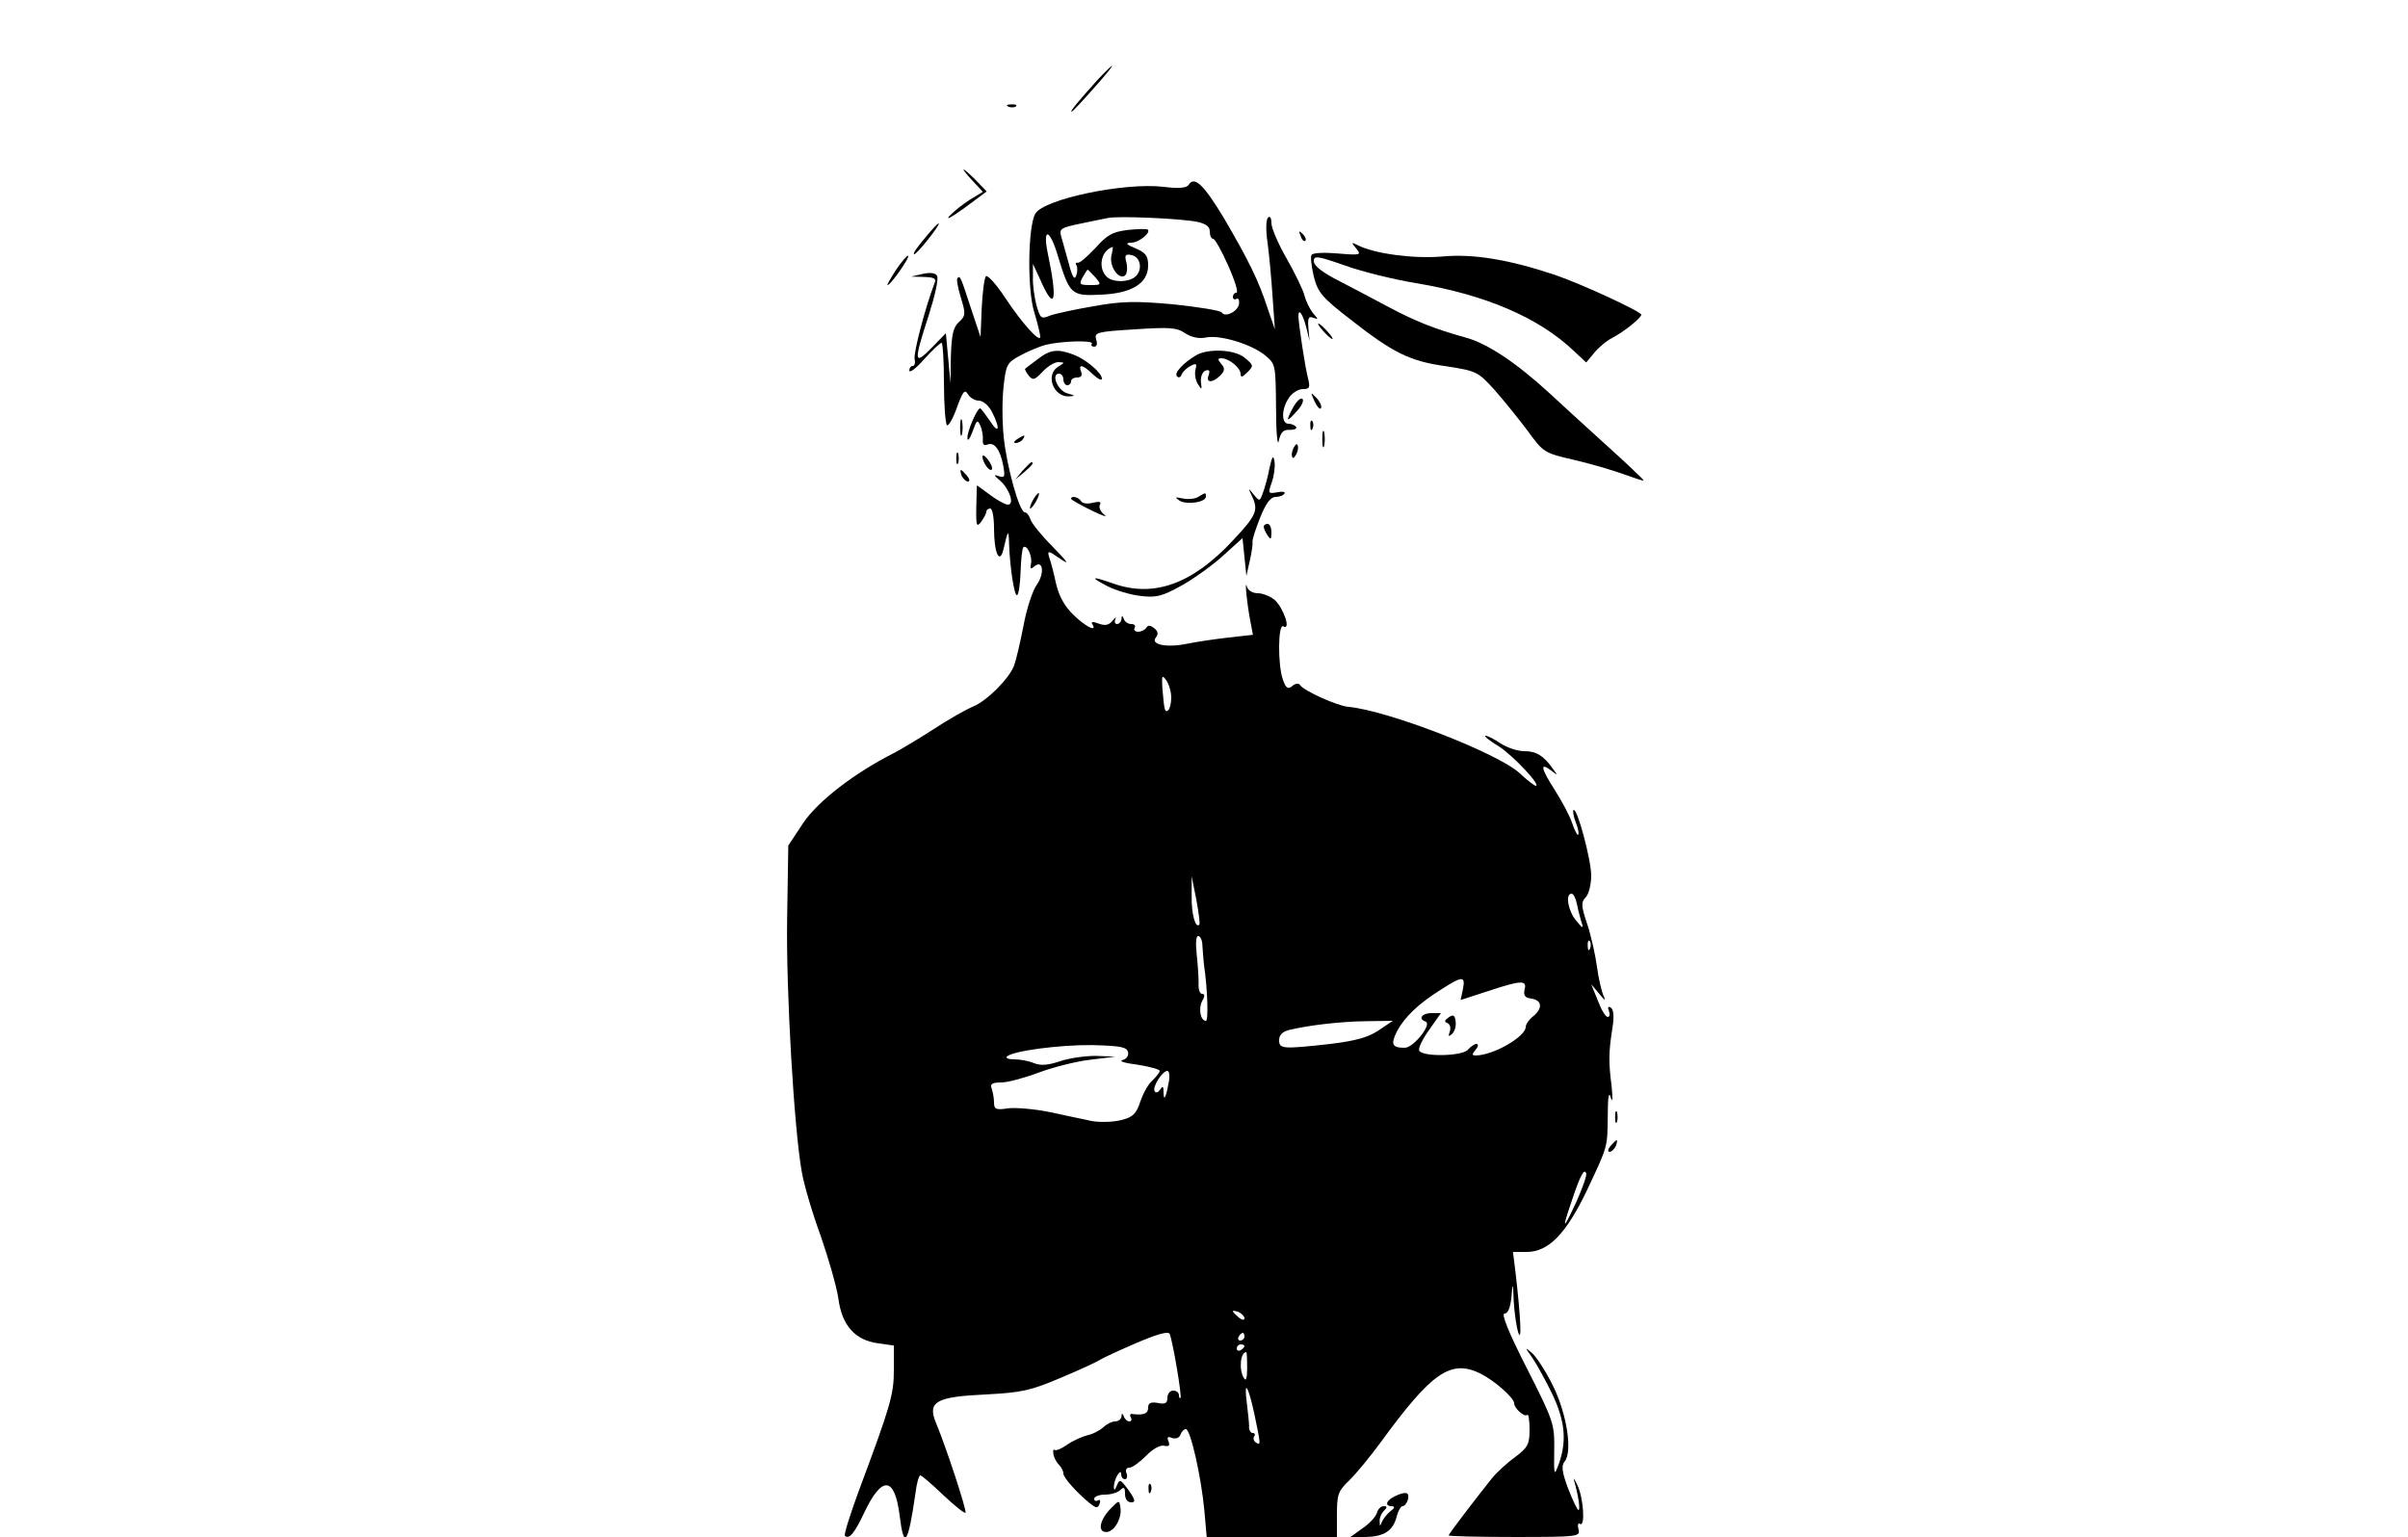 <?xml version="1.0" standalone="no"?>
<!DOCTYPE svg PUBLIC "-//W3C//DTD SVG 20010904//EN"
 "http://www.w3.org/TR/2001/REC-SVG-20010904/DTD/svg10.dtd">
<svg version="1.0" xmlns="http://www.w3.org/2000/svg"
 width="625pt" height="399pt" viewBox="0 0 625 399"
 preserveAspectRatio="xMidYMid meet">

<g transform="translate(0,399) scale(0.1,-0.1)"
fill="#000000" stroke="none">
<path d="M2849 3783 c-46 -51 -73 -83 -68 -83 3 0 28 27 57 60 59 66 66 81 11
23z"/>
<path d="M2618 3713 c7 -3 16 -2 19 1 4 3 -2 6 -13 5 -11 0 -14 -3 -6 -6z"/>
<path d="M2524 3521 l27 -29 -33 -20 c-19 -12 -43 -31 -54 -43 -10 -12 7 -2
39 21 l58 43 -28 29 c-15 15 -29 28 -32 28 -2 0 8 -13 23 -29z"/>
<path d="M3085 3510 c-5 -8 -26 -10 -65 -5 -102 12 -312 -32 -333 -70 -19 -34
-21 -195 -3 -254 9 -30 16 -59 16 -65 0 -18 -49 37 -91 101 -23 35 -46 60 -50
56 -4 -4 -9 -42 -11 -83 l-3 -75 -25 75 c-27 83 -28 85 -35 78 -3 -2 1 -25 9
-51 13 -42 12 -47 -5 -63 -15 -13 -19 -33 -21 -88 l-1 -71 -6 65 -6 65 -37
-38 c-46 -47 -47 -37 -8 83 16 50 27 97 22 104 -4 8 -18 9 -37 5 l-30 -7 34
-1 c27 -1 32 -4 26 -18 -22 -56 -55 -181 -51 -195 2 -10 0 -18 -5 -18 -5 0 -9
-6 -9 -12 1 -7 18 6 39 30 21 23 41 42 45 42 3 0 6 -47 6 -104 0 -58 4 -107 8
-110 4 -2 16 18 26 47 15 41 20 47 28 34 5 -9 18 -17 28 -17 11 0 26 -12 35
-30 22 -43 18 -60 -6 -22 -12 17 -23 32 -25 32 -8 0 -34 -60 -33 -77 0 -10 6
-3 13 16 11 31 13 33 21 15 4 -10 7 -27 6 -36 -1 -12 3 -16 12 -12 18 7 33
-13 41 -55 5 -29 4 -32 -12 -27 -13 5 -13 2 4 -12 24 -21 38 -62 20 -62 -7 0
-27 11 -46 25 -19 14 -34 25 -34 25 -1 0 -1 -25 -2 -56 -1 -50 1 -54 13 -38 7
10 13 21 13 26 0 4 5 8 10 8 6 0 10 -24 10 -52 0 -65 15 -96 25 -52 11 48 13
51 14 14 2 -63 14 -140 21 -135 4 2 8 30 9 62 1 31 4 59 7 62 9 9 24 -23 20
-42 -3 -14 -1 -16 9 -7 22 18 27 -18 6 -48 -11 -15 -27 -64 -35 -109 -9 -46
-20 -91 -24 -101 -13 -34 -70 -91 -106 -106 -19 -8 -65 -34 -103 -59 -37 -24
-84 -52 -103 -62 -103 -52 -197 -125 -235 -181 l-39 -59 -3 -190 c-3 -187 18
-546 38 -657 5 -31 27 -106 49 -166 21 -61 42 -134 46 -163 9 -69 43 -108 102
-116 l42 -6 0 -63 c0 -64 -8 -92 -92 -317 -22 -60 -38 -111 -35 -114 11 -10
25 7 50 60 46 97 79 95 92 -7 11 -91 22 -75 41 57 3 26 9 47 13 47 3 0 30 -23
59 -51 30 -28 56 -49 58 -46 4 4 -50 170 -77 234 -22 54 0 67 129 73 95 5 117
10 197 44 50 21 95 42 100 46 6 4 47 23 93 43 56 24 85 32 88 24 9 -24 32
-162 28 -166 -2 -2 -4 1 -4 7 0 7 -7 12 -15 12 -8 0 -15 -8 -15 -19 0 -14 -6
-17 -25 -13 -18 3 -25 0 -25 -12 0 -16 -11 -20 -39 -17 -7 2 -10 -2 -6 -8 3
-6 2 -11 -4 -11 -5 0 -12 6 -14 13 -4 9 -6 9 -6 0 -1 -7 -8 -13 -17 -13 -8 0
-22 -7 -30 -15 -9 -8 -27 -18 -42 -21 -15 -4 -39 -15 -53 -25 -14 -10 -29 -16
-32 -13 -3 3 -4 -1 -3 -10 1 -9 8 -22 14 -28 7 -7 12 -17 12 -23 0 -11 33 -48
68 -77 18 -14 21 -14 26 -2 3 9 1 12 -4 9 -6 -3 -10 -1 -10 4 0 6 13 11 28 11
15 0 33 5 40 12 9 9 12 7 12 -10 0 -13 6 -22 16 -22 12 0 11 6 -7 32 -21 28
-23 29 -30 12 -5 -13 -8 -14 -8 -4 0 8 4 22 9 30 6 10 10 11 10 3 0 -7 4 -13
10 -13 5 0 7 7 4 15 -4 9 0 15 7 15 8 0 27 14 44 31 17 18 37 28 46 26 13 -3
16 0 12 11 -5 11 -2 14 9 9 10 -3 19 0 22 9 3 8 9 14 14 14 12 0 40 -125 48
-212 l6 -68 169 0 169 0 0 58 c0 52 3 61 31 88 17 16 54 61 82 99 134 184 183
217 260 179 36 -18 87 -63 87 -77 0 -13 27 -37 34 -30 3 4 6 -14 6 -38 0 -39
-5 -47 -38 -72 -21 -15 -48 -40 -60 -55 -43 -54 -112 -144 -112 -148 0 -2 77
-4 171 -4 166 0 171 1 166 20 -3 11 -1 18 4 14 14 -9 9 68 -7 101 -8 17 -12
21 -8 10 11 -39 16 -75 11 -75 -3 0 -15 25 -27 56 -16 43 -18 59 -9 70 21 25
6 123 -30 196 -18 37 -43 75 -54 85 -20 17 -20 17 1 -13 12 -18 35 -60 52 -95
32 -69 37 -120 16 -179 -12 -33 -13 -32 -12 35 1 68 -1 75 -71 213 -48 94 -67
142 -58 142 9 0 15 15 18 43 3 40 4 39 6 -13 2 -30 7 -66 12 -80 9 -26 6 40
-7 153 l-7 57 36 0 c56 0 102 47 156 160 55 117 53 110 54 195 0 50 3 63 8 45
5 -14 5 -1 2 30 -8 63 -8 87 2 151 5 30 3 49 -4 53 -7 5 -9 1 -5 -8 3 -9 2
-16 -3 -16 -6 0 -17 19 -26 43 l-17 42 21 -25 c14 -18 18 -19 11 -5 -5 11 -13
45 -17 75 -4 30 -15 80 -25 110 -16 48 -17 57 -4 71 8 8 14 34 14 56 0 41 -37
179 -46 170 -2 -2 0 -17 6 -32 6 -15 9 -30 6 -32 -2 -2 -9 11 -15 29 -6 19
-27 58 -46 88 -36 56 -39 73 -8 49 17 -13 17 -13 3 6 -24 34 -43 45 -74 45
-17 0 -44 9 -61 20 -16 11 -34 20 -39 20 -6 0 10 -13 35 -28 38 -25 110 -102
95 -102 -3 0 -23 15 -43 34 -60 53 -343 162 -443 171 -28 2 -117 42 -126 57
-3 5 -12 4 -20 -3 -11 -9 -16 -6 -24 16 -14 38 -13 148 1 139 21 -12 0 49 -23
69 -11 9 -31 17 -43 17 -14 0 -26 7 -29 18 -6 21 1 -50 10 -94 l6 -32 -63 -7
c-35 -4 -83 -11 -107 -16 -52 -11 -97 -3 -82 16 7 9 6 16 -4 24 -10 8 -16 9
-21 1 -3 -5 -13 -10 -21 -10 -8 0 -12 5 -9 10 3 6 0 10 -9 10 -8 0 -17 6 -19
13 -4 10 -6 10 -6 0 -1 -7 -6 -13 -12 -13 -5 0 -7 6 -4 13 4 6 0 5 -7 -4 -10
-12 -19 -14 -36 -8 -15 6 -21 5 -17 -1 14 -22 -16 -8 -48 23 -23 22 -38 48
-46 82 -6 28 -14 59 -18 69 -5 17 -2 17 28 -4 26 -18 22 -11 -18 30 -29 29
-55 61 -58 71 -4 11 -10 19 -15 19 -14 0 -47 118 -55 197 -4 40 -4 99 0 131 6
55 9 61 43 79 20 11 51 24 67 28 42 10 124 12 119 3 -3 -5 0 -8 6 -8 7 0 9 8
5 19 -5 18 2 20 100 26 90 6 109 5 131 -10 17 -11 37 -15 55 -11 36 7 116 -17
152 -46 28 -23 28 -24 29 -138 0 -63 4 -101 7 -85 5 23 12 30 28 29 12 0 20 3
17 8 -3 4 -12 8 -20 8 -19 0 -18 40 2 68 8 12 24 22 36 22 17 0 19 4 13 28 -8
30 -24 139 -25 161 0 23 12 5 21 -31 l8 -33 -3 33 c-2 26 0 32 13 27 13 -5 13
-4 -1 12 -8 10 -18 30 -22 45 -3 14 -24 57 -46 96 -22 38 -40 80 -40 93 0 14
-4 19 -9 14 -5 -6 -6 -33 -1 -65 4 -30 10 -93 13 -140 l6 -85 -19 55 c-23 71
-49 124 -114 235 -52 86 -76 109 -91 85z m23 -96 c22 -5 32 -12 32 -25 0 -11
4 -19 9 -19 4 0 22 -31 39 -70 17 -38 27 -70 21 -70 -5 0 -9 -5 -9 -11 0 -5 4
-8 9 -5 5 3 8 -2 7 -12 -1 -19 -36 -38 -45 -23 -4 5 -60 14 -126 21 -99 9
-135 8 -207 -5 -47 -8 -98 -19 -112 -24 -24 -10 -26 -8 -36 27 -5 20 -10 53
-9 72 l0 35 19 -41 c38 -87 46 -57 19 71 -13 66 6 60 26 -7 31 -102 35 -107
111 -103 81 3 124 29 124 76 0 24 -6 33 -32 44 -26 11 -28 14 -12 15 20 0 52
26 43 34 -2 2 -25 2 -52 -1 -39 -5 -53 -12 -84 -47 -21 -22 -41 -40 -46 -38
-5 1 -6 -2 -3 -7 3 -5 3 -17 -1 -27 -4 -12 -10 -3 -19 32 -8 27 -16 59 -20 71
-5 19 0 22 48 32 29 6 62 13 73 15 25 6 189 -1 233 -10z m-223 -86 c-7 -27 17
-64 34 -54 6 4 8 18 5 33 -6 21 -3 24 12 21 23 -4 30 -34 14 -53 -15 -18 -61
-20 -78 -3 -23 23 -14 68 16 77 1 1 0 -9 -3 -21z m-42 -58 c16 -19 16 -20 -13
-20 -28 0 -30 2 -20 20 6 11 12 20 13 20 1 0 10 -9 20 -20z m197 -1091 c0 -15
-4 -30 -8 -33 -9 -6 -10 -1 -15 57 -2 34 -1 36 10 21 7 -10 13 -30 13 -45z
m73 -589 c-10 -12 -21 28 -20 74 l0 51 12 -60 c6 -33 10 -62 8 -65z m980 53
c3 -16 9 -37 12 -48 6 -16 3 -16 -14 5 -21 25 -29 70 -12 70 5 0 11 -12 14
-27z m-972 -110 c1 -16 3 -37 4 -48 9 -59 12 -145 5 -145 -14 0 -20 31 -10 51
8 13 7 19 0 19 -6 0 -10 12 -9 28 0 15 -2 48 -5 75 -3 28 -2 47 4 47 6 0 11
-12 11 -27z m1006 -5 c-3 -8 -6 -5 -6 6 -1 11 2 17 5 13 3 -3 4 -12 1 -19z
m-330 -106 l-6 -28 71 23 c87 29 102 29 95 4 -3 -15 1 -21 16 -23 29 -4 32
-24 8 -45 -12 -9 -21 -22 -21 -29 0 -25 -83 -73 -129 -74 -11 0 -11 3 -1 15 7
8 8 15 2 15 -5 0 -15 -7 -22 -15 -14 -17 -116 -19 -126 -3 -4 6 8 30 25 54
l31 44 -25 0 c-24 0 -35 -15 -15 -22 18 -6 -31 -68 -54 -68 -33 0 -37 9 -20
43 20 37 55 71 114 108 56 36 64 36 57 1z m-219 -107 c-27 -18 -59 -27 -125
-35 -125 -14 -133 -13 -133 10 0 13 9 22 25 26 49 12 131 22 200 23 l70 1 -37
-25z m-650 -57 c2 -9 -5 -18 -15 -20 -10 -3 8 -8 40 -12 31 -5 57 -12 57 -16
0 -4 -8 -14 -18 -24 -11 -9 -25 -34 -32 -55 -11 -33 -19 -41 -51 -49 -21 -5
-55 -6 -76 -2 -21 4 -69 15 -108 23 -38 8 -87 12 -107 10 -33 -5 -38 -3 -38
15 0 11 -3 27 -6 36 -5 12 1 16 25 16 17 0 61 12 98 26 38 14 97 29 133 33
l65 8 -51 2 c-28 0 -70 -6 -93 -14 -30 -10 -49 -12 -67 -5 -14 6 -37 10 -51
10 -15 0 -23 3 -20 7 15 15 138 31 222 30 75 -2 90 -5 93 -19z m105 -80 c-7
-39 -13 -49 -13 -22 0 14 -2 16 -9 5 -5 -7 -11 -9 -14 -4 -7 11 20 53 33 53 5
0 7 -15 3 -32z m1058 -309 c-35 -75 -38 -74 -11 5 22 66 32 84 37 70 2 -6 -10
-39 -26 -75z m-861 -301 c0 -6 -6 -5 -15 2 -8 7 -15 14 -15 16 0 2 7 1 15 -2
8 -4 15 -11 15 -16z m0 -48 c0 -5 -5 -10 -11 -10 -5 0 -7 5 -4 10 3 6 8 10 11
10 2 0 4 -4 4 -10z m0 -24 c0 -3 -4 -8 -10 -11 -5 -3 -10 -1 -10 4 0 6 5 11
10 11 6 0 10 -2 10 -4z m7 -57 c0 -26 -3 -36 -8 -27 -14 21 -10 68 6 68 1 0 2
-18 2 -41z m19 -121 c16 -77 17 -81 4 -73 -6 4 -8 11 -5 16 4 5 2 9 -4 9 -5 0
-10 8 -9 18 0 9 -3 37 -6 61 -8 62 4 44 20 -31z"/>
<path d="M3760 1349 c-11 -8 -12 -12 -3 -15 7 -3 9 -13 6 -22 -5 -13 -3 -14 6
-6 7 7 11 21 9 33 -2 16 -6 18 -18 10z"/>
<path d="M2414 3388 c-31 -36 -47 -58 -41 -58 3 0 20 18 37 40 34 43 36 55 4
18z"/>
<path d="M3376 3377 c3 -10 9 -15 12 -12 3 3 0 11 -7 18 -10 9 -11 8 -5 -6z"/>
<path d="M3520 3345 c14 -17 12 -18 -48 -13 -34 3 -65 2 -68 -4 -3 -5 0 -30 6
-56 11 -42 21 -54 96 -112 111 -87 154 -108 249 -121 77 -12 81 -14 123 -60
23 -26 62 -74 86 -106 42 -58 44 -59 122 -77 43 -10 101 -27 128 -37 28 -10
51 -18 52 -16 1 1 -45 45 -103 97 -57 52 -121 110 -141 129 -86 79 -162 130
-219 145 -82 23 -129 42 -199 79 -33 18 -91 48 -127 67 -44 22 -67 40 -67 52
0 15 9 14 83 -12 45 -16 127 -36 182 -45 181 -30 320 -90 411 -177 l31 -29 20
24 c10 13 32 32 48 40 32 17 75 52 75 60 0 8 -153 79 -223 103 -119 40 -214
56 -295 48 -73 -6 -173 7 -217 29 -18 9 -19 9 -5 -8z"/>
<path d="M2326 3290 c-14 -22 -25 -40 -22 -40 7 0 58 71 53 76 -2 2 -16 -14
-31 -36z"/>
<path d="M3435 3130 c10 -11 20 -20 23 -20 3 0 -3 9 -13 20 -10 11 -20 20 -23
20 -3 0 3 -9 13 -20z"/>
<path d="M2694 3058 c-16 -12 -31 -23 -33 -25 -2 -1 2 -9 9 -18 11 -13 15 -12
36 10 13 14 31 25 41 25 17 -1 17 -1 1 -11 -36 -20 -15 -80 27 -78 17 1 16 2
-5 8 -25 7 -43 51 -21 51 6 0 11 -7 11 -15 0 -8 5 -15 10 -15 6 0 10 5 10 10
0 6 7 10 16 10 10 0 14 6 10 15 -8 21 4 19 31 -7 13 -12 23 -17 23 -11 0 15
-41 50 -73 62 -41 16 -61 14 -93 -11z"/>
<path d="M3105 3068 c-34 -20 -59 -47 -50 -55 4 -5 10 -2 12 5 3 7 13 17 23
22 15 8 17 6 13 -9 -3 -11 0 -28 6 -38 10 -16 11 -16 8 6 -1 13 4 26 12 29 10
3 12 0 8 -12 -8 -20 10 -21 30 -1 12 12 13 19 3 30 -10 12 -10 15 1 15 20 -1
49 -25 49 -41 0 -10 5 -8 18 5 16 16 16 18 -7 37 -26 22 -94 25 -126 7z"/>
<path d="M3412 2948 c7 -15 15 -23 17 -17 2 6 -4 18 -13 27 -15 15 -15 15 -4
-10z"/>
<path d="M3355 2930 c-19 -36 -16 -38 13 -5 12 13 17 27 12 30 -5 3 -16 -8
-25 -25z"/>
<path d="M2492 2880 c0 -19 2 -27 5 -17 2 9 2 25 0 35 -3 9 -5 1 -5 -18z"/>
<path d="M3401 2884 c0 -11 3 -14 6 -6 3 7 2 16 -1 19 -3 4 -6 -2 -5 -13z"/>
<path d="M3432 2850 c0 -19 2 -27 5 -17 2 9 2 25 0 35 -3 9 -5 1 -5 -18z"/>
<path d="M2640 2850 c-9 -6 -10 -10 -3 -10 6 0 15 5 18 10 8 12 4 12 -15 0z"/>
<path d="M3356 2824 c-4 -9 -4 -19 -1 -22 2 -3 7 3 11 12 4 9 4 19 1 22 -2 3
-7 -3 -11 -12z"/>
<path d="M2482 2800 c0 -14 2 -19 5 -12 2 6 2 18 0 25 -3 6 -5 1 -5 -13z"/>
<path d="M2550 2805 c0 -15 18 -40 24 -34 3 3 -1 14 -9 25 -8 10 -14 15 -15 9z"/>
<path d="M3295 2775 c-4 -22 -12 -51 -17 -64 -8 -23 -9 -23 -24 -5 -14 18 -15
18 -5 -3 18 -37 13 -50 -49 -116 -105 -113 -205 -149 -310 -112 -57 20 -63 18
-17 -6 21 -11 60 -23 87 -26 42 -5 56 -1 107 27 32 18 81 53 108 78 l50 45 5
-49 5 -49 9 40 c5 22 8 44 7 49 -1 5 8 33 20 63 15 37 27 53 40 53 10 0 20 4
23 9 3 4 -6 6 -19 3 -24 -4 -24 -3 -14 26 6 17 9 41 7 54 -3 18 -6 14 -13 -17z"/>
<path d="M2654 2768 l-19 -23 23 19 c21 18 27 26 19 26 -2 0 -12 -10 -23 -22z"/>
<path d="M2496 2755 c4 -8 11 -15 16 -15 6 0 5 6 -2 15 -7 8 -14 15 -16 15 -2
0 -1 -7 2 -15z"/>
<path d="M2680 2690 c-6 -11 -8 -20 -6 -20 3 0 10 9 16 20 6 11 8 20 6 20 -3
0 -10 -9 -16 -20z"/>
<path d="M3110 2700 c-8 -5 -26 -7 -40 -4 -21 4 -22 4 -8 -6 19 -11 68 -4 68
11 0 11 -1 11 -20 -1z"/>
<path d="M2780 2695 c0 -2 24 -16 53 -30 28 -14 44 -19 33 -11 -10 8 -15 20
-11 26 4 7 -1 9 -18 5 -14 -4 -28 -2 -31 4 -7 11 -26 15 -26 6z"/>
<path d="M3280 2623 c0 -5 5 -15 10 -23 8 -12 10 -11 10 8 0 12 -4 22 -10 22
-5 0 -10 -3 -10 -7z"/>
<path d="M4192 1090 c0 -14 2 -19 5 -12 2 6 2 18 0 25 -3 6 -5 1 -5 -13z"/>
<path d="M4180 1015 c-7 -9 -8 -15 -2 -15 5 0 12 7 16 15 3 8 4 15 2 15 -2 0
-9 -7 -16 -15z"/>
<path d="M2981 124 c0 -11 3 -14 6 -6 3 7 2 16 -1 19 -3 4 -6 -2 -5 -13z"/>
<path d="M3623 107 c-25 -11 -31 -27 -10 -27 8 -1 7 -5 -4 -13 -9 -7 -18 -19
-22 -27 -5 -13 -6 -13 -6 0 -1 9 4 21 11 28 9 9 9 12 -1 12 -7 0 -15 -8 -17
-17 -3 -10 -19 -28 -37 -40 l-32 -23 40 0 c47 1 71 16 80 53 4 15 11 27 15 27
11 0 21 28 12 33 -4 3 -17 0 -29 -6z"/>
<path d="M2884 75 c-29 -29 -36 -61 -14 -62 21 -2 43 36 38 64 -3 19 -3 19
-24 -2z"/>
</g>
</svg>
